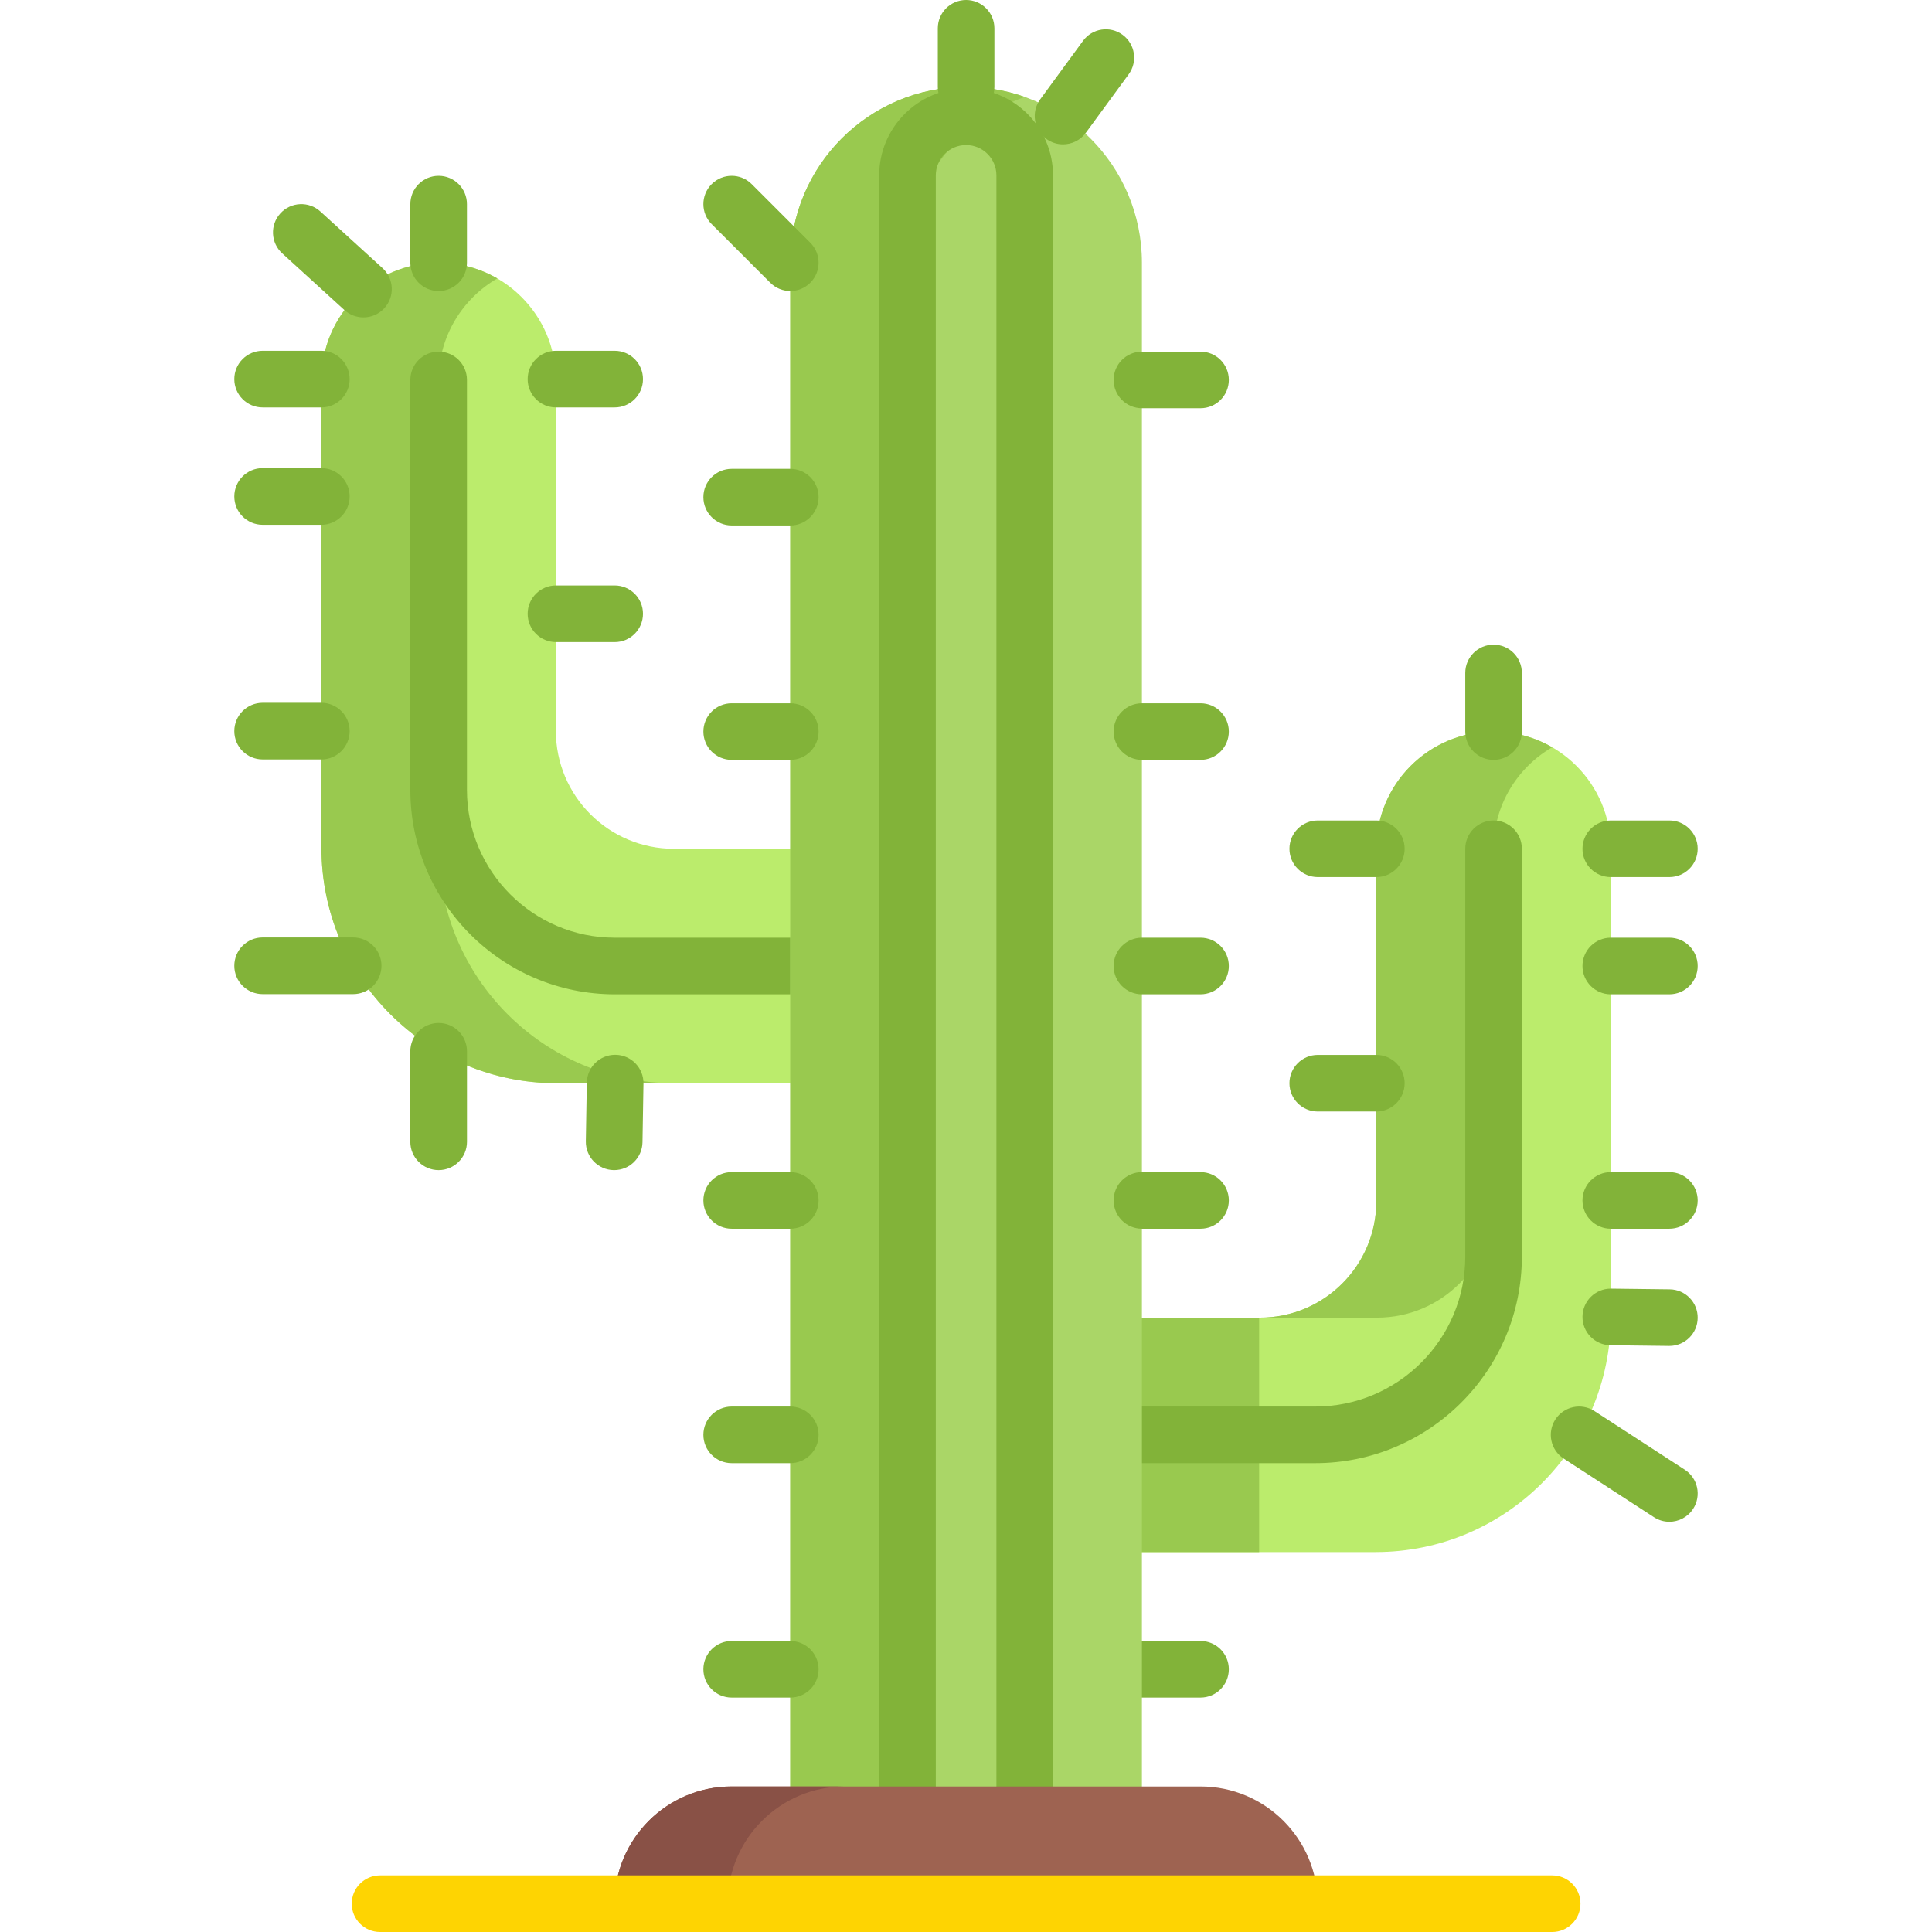 <svg id="Capa_1" enable-background="new 0 0 511.996 511.996" height="512" viewBox="0 0 511.996 511.996" width="512" xmlns="http://www.w3.org/2000/svg"><g><path d="m147.308 193.676v-92.989c0-17.155-13.907-31.062-31.062-31.062-17.155 0-31.062 13.907-31.062 31.062v123.989c0 34.454 27.931 62.385 62.385 62.385h71.864v-62.125h-40.864c-17.266 0-31.261-13.996-31.261-31.26z" fill="#bbec6c"/><path d="m116.246 224.676v-123.989c0-11.495 6.262-21.528 15.544-26.899-4.57-2.645-9.884-4.163-15.544-4.163-17.155 0-31.062 13.907-31.062 31.062v123.989c0 34.454 27.931 62.385 62.385 62.385h31.062c-34.455-.001-62.385-27.931-62.385-62.385z" fill="#99c94f"/><g><g><path d="m209.432 263.498h-46.53c-29.862 0-54.156-24.294-54.156-54.156v-108.655c0-4.142 3.357-7.5 7.5-7.5s7.5 3.358 7.5 7.5v108.655c0 21.59 17.565 39.156 39.156 39.156h46.53c4.143 0 7.5 3.358 7.5 7.5s-3.357 7.5-7.5 7.5z" fill="#82b339"/></g></g><g><path d="m162.888 170.166h-15.548c-4.147 0-7.508-3.361-7.508-7.508s3.361-7.508 7.508-7.508h15.547c4.147 0 7.508 3.361 7.508 7.508s-3.361 7.508-7.507 7.508z" fill="#82b339"/></g><g><path d="m162.888 107.977h-15.548c-4.147 0-7.508-3.361-7.508-7.508 0-4.146 3.361-7.508 7.508-7.508h15.547c4.147 0 7.508 3.361 7.508 7.508 0 4.146-3.361 7.508-7.507 7.508z" fill="#82b339"/></g><g><path d="m85.151 139.072h-15.547c-4.147 0-7.508-3.361-7.508-7.508s3.361-7.508 7.508-7.508h15.546c4.147 0 7.508 3.361 7.508 7.508s-3.36 7.508-7.507 7.508z" fill="#82b339"/></g><g><path d="m85.151 201.261h-15.547c-4.147 0-7.508-3.361-7.508-7.508s3.361-7.508 7.508-7.508h15.546c4.147 0 7.508 3.361 7.508 7.508s-3.36 7.508-7.507 7.508z" fill="#82b339"/></g><g><path d="m85.151 107.977h-15.547c-4.147 0-7.508-3.361-7.508-7.508 0-4.146 3.361-7.508 7.508-7.508h15.546c4.147 0 7.508 3.361 7.508 7.508 0 4.146-3.36 7.508-7.507 7.508z" fill="#82b339"/></g><g><path d="m116.245 77.125c-4.143 0-7.5-3.358-7.5-7.5v-15.532c0-4.142 3.357-7.5 7.5-7.5s7.5 3.358 7.5 7.5v15.531c0 4.143-3.357 7.501-7.5 7.501z" fill="#82b339"/></g><g><path d="m96.315 84.113c-1.806 0-3.616-.647-5.055-1.959l-16.465-15.004c-3.065-2.793-3.285-7.542-.492-10.606 2.793-3.065 7.543-3.285 10.606-.492l16.464 15.004c3.065 2.793 3.285 7.542.492 10.606-1.481 1.626-3.512 2.451-5.55 2.451z" fill="#82b339"/></g><g><path d="m93.584 263.45h-23.98c-4.147 0-7.508-3.361-7.508-7.508 0-4.146 3.361-7.508 7.508-7.508h23.98c4.147 0 7.508 3.361 7.508 7.508 0 4.146-3.361 7.508-7.508 7.508z" fill="#82b339"/></g><g><path d="m116.245 310.091c-4.147 0-7.508-3.361-7.508-7.508v-23.981c0-4.146 3.361-7.508 7.508-7.508s7.508 3.361 7.508 7.508v23.981c0 4.147-3.361 7.508-7.508 7.508z" fill="#82b339"/></g><g><path d="m162.76 310.091c-.043 0-.085 0-.128-.001-4.146-.069-7.451-3.487-7.382-7.632l.26-15.547c.068-4.103 3.417-7.382 7.504-7.382.043 0 .086 0 .128.001 4.146.069 7.451 3.487 7.382 7.632l-.26 15.547c-.068 4.103-3.416 7.382-7.504 7.382z" fill="#82b339"/></g><path d="m364.744 224.936v93.396c0 17.04-13.814 30.853-30.853 30.853h-41.271v62.125h71.938c34.414 0 62.311-27.898 62.311-62.311v-124.063c0-17.155-13.907-31.062-31.062-31.062-17.156 0-31.063 13.907-31.063 31.062z" fill="#bbec6c"/><path d="m395.806 318.331v-93.396c0-11.495 6.261-21.529 15.542-26.9-4.57-2.645-9.883-4.162-15.542-4.162-17.155 0-31.062 13.907-31.062 31.062v93.396c0 17.04-13.813 30.853-30.853 30.853h31.062c17.039.001 30.853-13.813 30.853-30.853z" fill="#99c94f"/><path d="m292.619 349.185h41.063v62.125h-41.063z" fill="#99c94f"/><g><g><path d="m442.392 403.279c-1.4 0-2.815-.392-4.077-1.21l-23.924-15.531c-3.474-2.255-4.462-6.9-2.207-10.375 2.256-3.474 6.901-4.461 10.375-2.207l23.924 15.531c3.474 2.255 4.462 6.9 2.207 10.375-1.437 2.213-3.843 3.417-6.298 3.417z" fill="#82b339"/></g></g><g><g><path d="m442.401 356.685c-.031 0-.062 0-.092 0l-15.53-.187c-4.142-.05-7.459-3.448-7.409-7.589.049-4.111 3.397-7.41 7.497-7.41h.092l15.53.187c4.142.05 7.459 3.448 7.409 7.589-.049 4.111-3.398 7.41-7.497 7.41z" fill="#82b339"/></g></g><g><g><path d="m318.15 449.872h-15.53c-4.143 0-7.5-3.358-7.5-7.5s3.357-7.5 7.5-7.5h15.53c4.143 0 7.5 3.358 7.5 7.5s-3.358 7.5-7.5 7.5z" fill="#82b339"/></g></g><path d="m348.557 387.747h-45.937c-4.143 0-7.5-3.358-7.5-7.5s3.357-7.5 7.5-7.5h45.938c21.918 0 39.749-17.832 39.749-39.749v-108.062c0-4.142 3.357-7.5 7.5-7.5s7.5 3.358 7.5 7.5v108.062c-.001 30.189-24.561 54.749-54.75 54.749z" fill="#82b339"/><path d="m302.619 483.434h-93.187v-413.81c0-25.733 20.861-46.593 46.593-46.593 25.733 0 46.593 20.861 46.593 46.593v413.81z" fill="#aad667"/><path d="m271.574 25.688c-4.859-1.718-10.101-2.657-15.548-2.657-25.733 0-46.593 20.861-46.593 46.593v413.809h31.062v-413.809c0-20.285 12.984-37.538 31.079-43.936z" fill="#99c94f"/><g><g><path d="m271.557 488.842h-31.063c-4.143 0-7.5-3.358-7.5-7.5v-434.871c0-12.699 10.332-23.031 23.031-23.031s23.031 10.332 23.031 23.031v434.872c.001 4.142-3.356 7.499-7.499 7.499zm-23.562-15h16.063v-427.371c0-4.428-3.603-8.031-8.031-8.031-4.429 0-8.031 3.603-8.031 8.031v427.371z" fill="#82b339"/></g></g><g><g><path d="m256.026 30.531c-4.143 0-7.5-3.358-7.5-7.5v-15.531c0-4.142 3.357-7.5 7.5-7.5s7.5 3.358 7.5 7.5v15.531c0 4.142-3.358 7.5-7.5 7.5z" fill="#82b339"/></g></g><g><g><path d="m281.706 38.256c-1.538 0-3.09-.471-4.426-1.45-3.342-2.448-4.066-7.141-1.619-10.482l11.345-15.49c2.447-3.342 7.142-4.065 10.482-1.619 3.342 2.448 4.066 7.141 1.619 10.482l-11.345 15.49c-1.468 2.006-3.747 3.069-6.056 3.069z" fill="#82b339"/></g></g><g><g><path d="m209.432 77.125c-1.92 0-3.839-.732-5.304-2.197l-15.53-15.531c-2.929-2.929-2.929-7.678.001-10.607 2.929-2.929 7.678-2.928 10.606 0l15.53 15.531c2.929 2.929 2.929 7.678-.001 10.607-1.463 1.464-3.383 2.197-5.302 2.197z" fill="#82b339"/></g></g><g><g><path d="m318.15 108.187h-15.53c-4.143 0-7.5-3.358-7.5-7.5s3.357-7.5 7.5-7.5h15.53c4.143 0 7.5 3.358 7.5 7.5s-3.358 7.5-7.5 7.5z" fill="#82b339"/></g></g><g><g><path d="m209.432 139.249h-15.53c-4.143 0-7.5-3.358-7.5-7.5s3.357-7.5 7.5-7.5h15.53c4.143 0 7.5 3.358 7.5 7.5s-3.357 7.5-7.5 7.5z" fill="#82b339"/></g></g><g><g><path d="m318.15 201.374h-15.53c-4.143 0-7.5-3.358-7.5-7.5s3.357-7.5 7.5-7.5h15.53c4.143 0 7.5 3.358 7.5 7.5s-3.358 7.5-7.5 7.5z" fill="#82b339"/></g></g><g><g><path d="m209.432 201.374h-15.53c-4.143 0-7.5-3.358-7.5-7.5s3.357-7.5 7.5-7.5h15.53c4.143 0 7.5 3.358 7.5 7.5s-3.357 7.5-7.5 7.5z" fill="#82b339"/></g></g><g><g><path d="m318.15 263.498h-15.53c-4.143 0-7.5-3.358-7.5-7.5s3.357-7.5 7.5-7.5h15.53c4.143 0 7.5 3.358 7.5 7.5s-3.358 7.5-7.5 7.5z" fill="#82b339"/></g></g><g><g><path d="m318.15 325.623h-15.53c-4.143 0-7.5-3.358-7.5-7.5s3.357-7.5 7.5-7.5h15.53c4.143 0 7.5 3.358 7.5 7.5s-3.358 7.5-7.5 7.5z" fill="#82b339"/></g></g><g><g><path d="m209.432 325.623h-15.53c-4.143 0-7.5-3.358-7.5-7.5s3.357-7.5 7.5-7.5h15.53c4.143 0 7.5 3.358 7.5 7.5s-3.357 7.5-7.5 7.5z" fill="#82b339"/></g></g><g><g><path d="m442.399 263.498h-15.53c-4.143 0-7.5-3.358-7.5-7.5s3.357-7.5 7.5-7.5h15.53c4.143 0 7.5 3.358 7.5 7.5s-3.358 7.5-7.5 7.5z" fill="#82b339"/></g></g><g><g><path d="m364.744 294.56h-15.531c-4.143 0-7.5-3.358-7.5-7.5s3.357-7.5 7.5-7.5h15.531c4.143 0 7.5 3.358 7.5 7.5s-3.358 7.5-7.5 7.5z" fill="#82b339"/></g></g><g><g><path d="m395.806 201.374c-4.143 0-7.5-3.358-7.5-7.5v-15.531c0-4.142 3.357-7.5 7.5-7.5s7.5 3.358 7.5 7.5v15.531c0 4.142-3.357 7.5-7.5 7.5z" fill="#82b339"/></g></g><g><g><path d="m364.744 232.436h-15.531c-4.143 0-7.5-3.358-7.5-7.5s3.357-7.5 7.5-7.5h15.531c4.143 0 7.5 3.358 7.5 7.5s-3.358 7.5-7.5 7.5z" fill="#82b339"/></g></g><g><g><path d="m442.399 325.623h-15.53c-4.143 0-7.5-3.358-7.5-7.5s3.357-7.5 7.5-7.5h15.53c4.143 0 7.5 3.358 7.5 7.5s-3.358 7.5-7.5 7.5z" fill="#82b339"/></g></g><g><g><path d="m442.399 232.436h-15.53c-4.143 0-7.5-3.358-7.5-7.5s3.357-7.5 7.5-7.5h15.53c4.143 0 7.5 3.358 7.5 7.5s-3.358 7.5-7.5 7.5z" fill="#82b339"/></g></g><g><g><path d="m209.432 387.747h-15.53c-4.143 0-7.5-3.358-7.5-7.5s3.357-7.5 7.5-7.5h15.53c4.143 0 7.5 3.358 7.5 7.5s-3.357 7.5-7.5 7.5z" fill="#82b339"/></g></g><g><g><path d="m209.432 449.872h-15.53c-4.143 0-7.5-3.358-7.5-7.5s3.357-7.5 7.5-7.5h15.53c4.143 0 7.5 3.358 7.5 7.5s-3.357 7.5-7.5 7.5z" fill="#82b339"/></g></g><path d="m349.213 504.496h-186.374c0-17.155 13.907-31.062 31.062-31.062h124.249c17.156 0 31.063 13.907 31.063 31.062z" fill="#9e6351"/><path d="m223.901 473.434h-30c-17.155 0-31.062 13.907-31.062 31.062h30c0-17.155 13.907-31.062 31.062-31.062z" fill="#895146"/><g><g><path d="m411.337 511.996h-310.623c-4.143 0-7.5-3.358-7.5-7.5s3.357-7.5 7.5-7.5h310.623c4.143 0 7.5 3.358 7.5 7.5s-3.357 7.5-7.5 7.5z" fill="#fed402"/></g></g></g></svg>